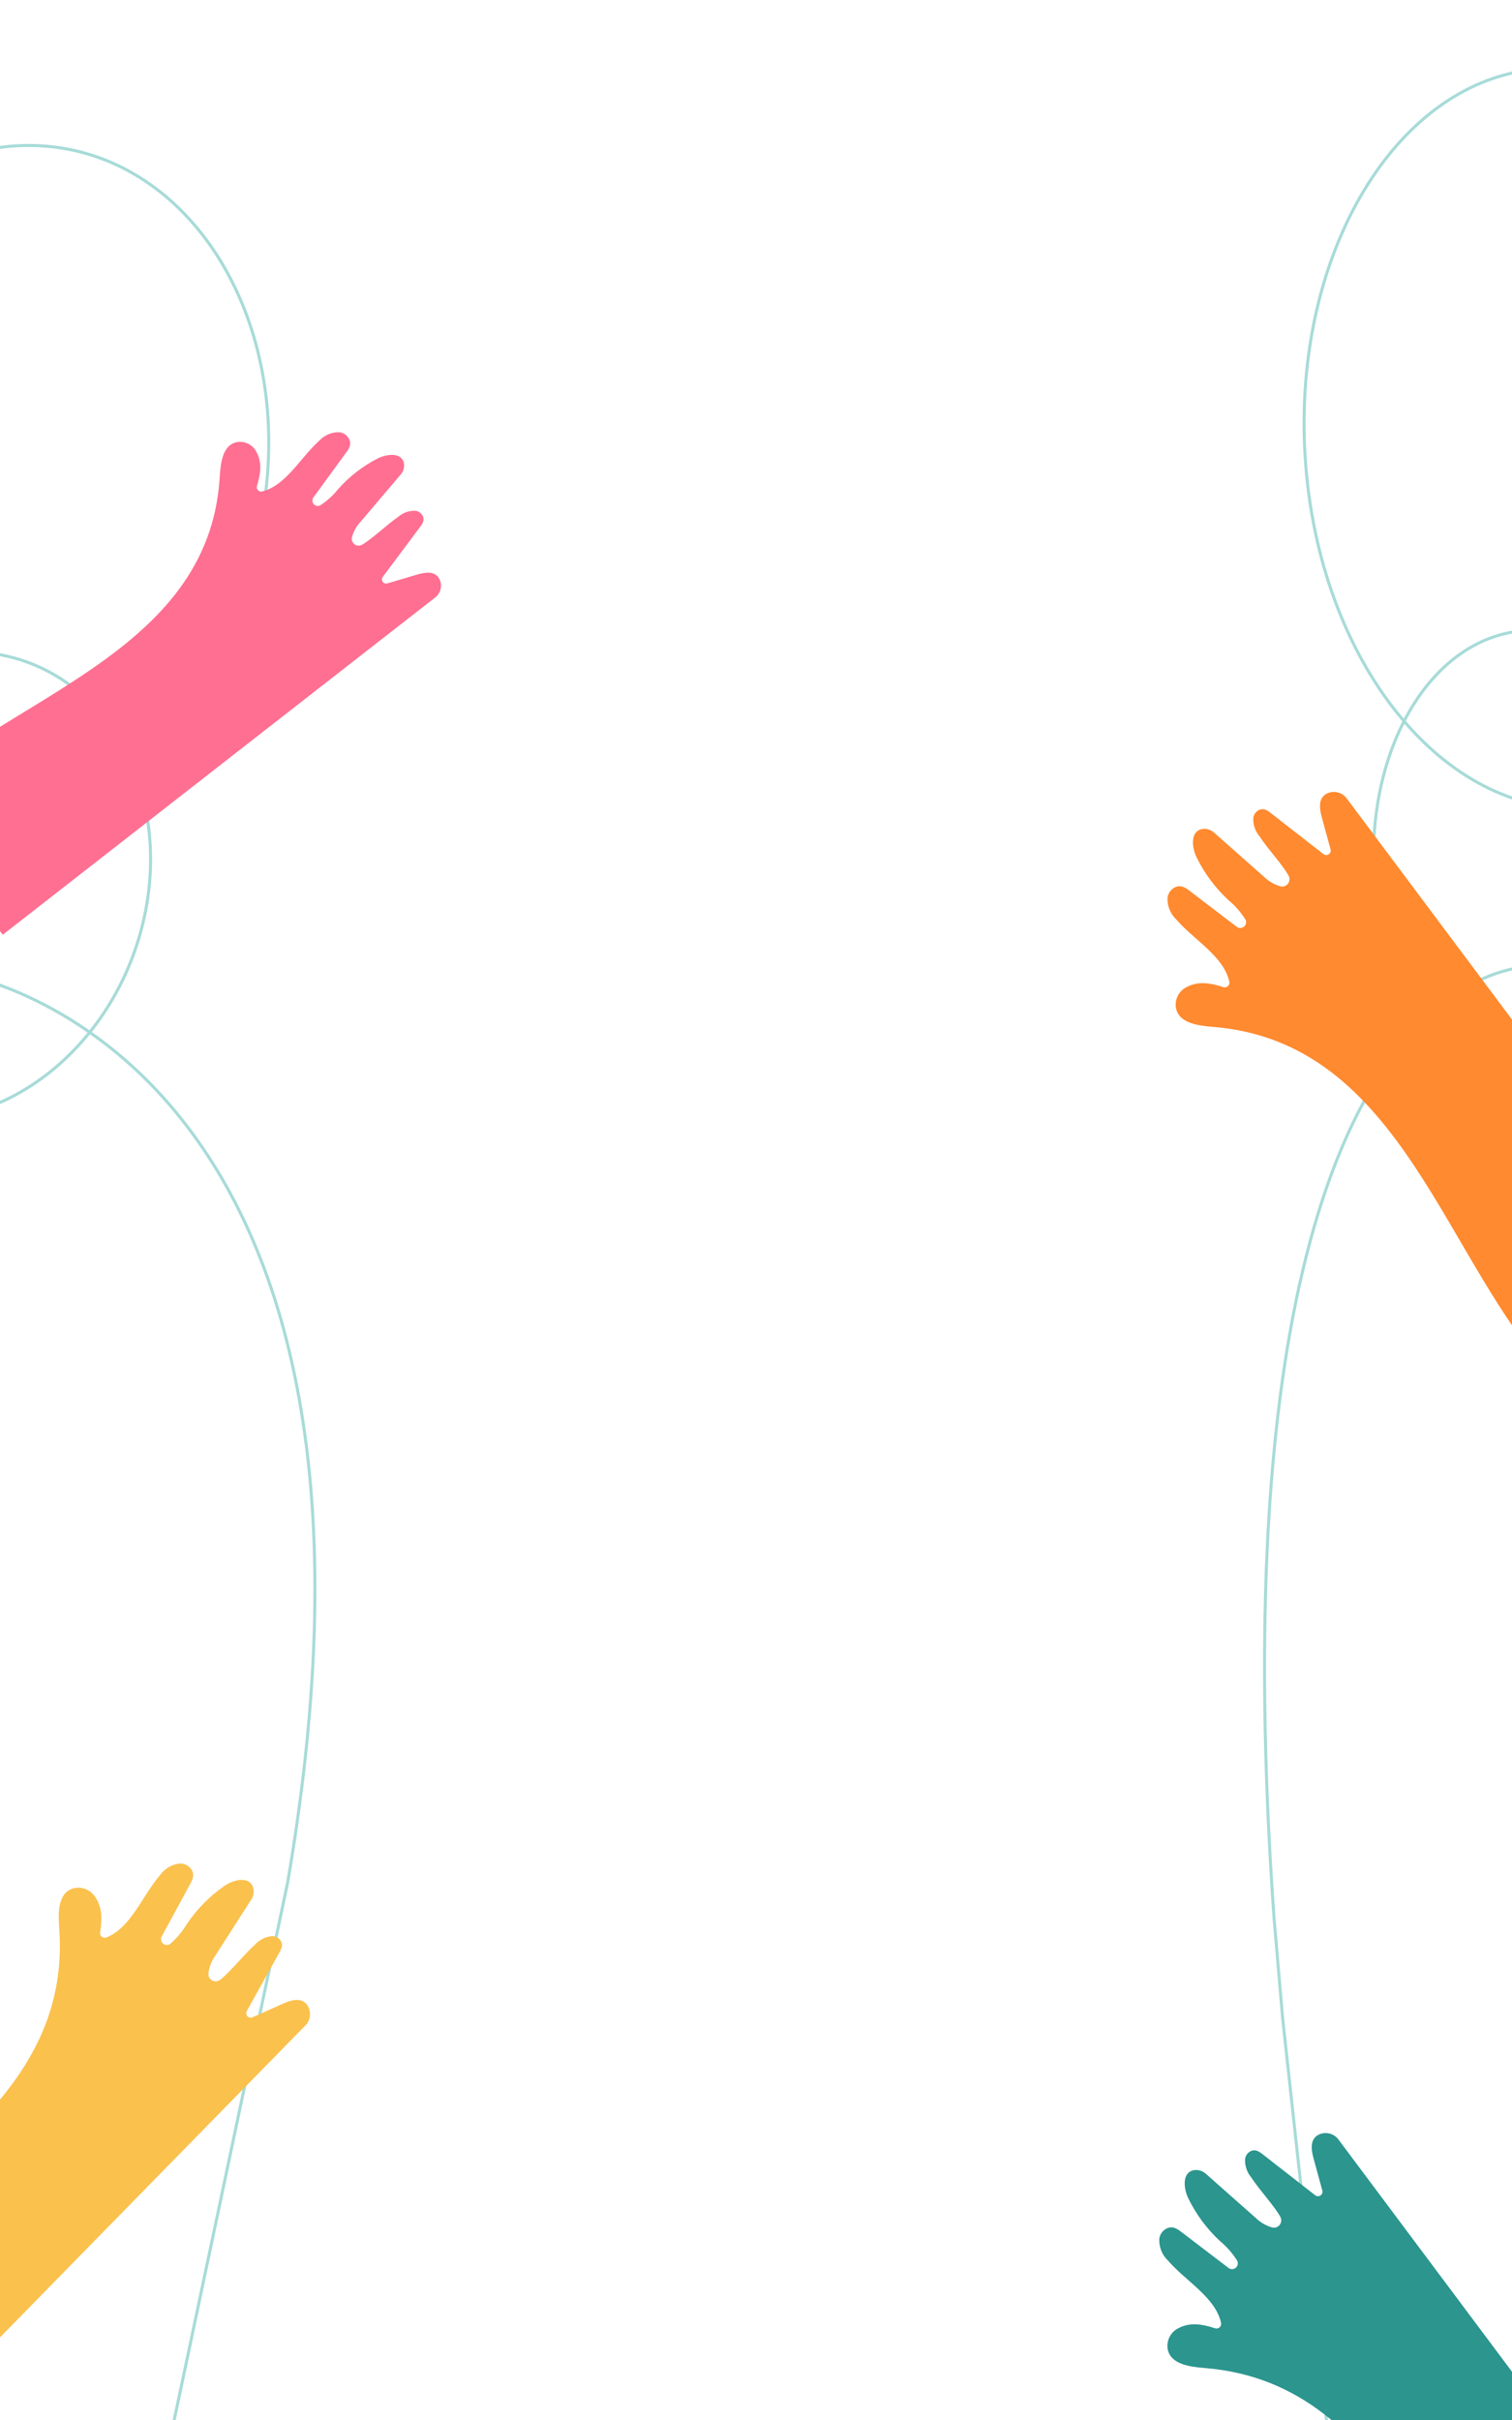 <?xml version="1.0" encoding="utf-8"?>
<!-- Generator: Adobe Illustrator 16.0.0, SVG Export Plug-In . SVG Version: 6.00 Build 0)  -->
<!DOCTYPE svg PUBLIC "-//W3C//DTD SVG 1.1//EN" "http://www.w3.org/Graphics/SVG/1.1/DTD/svg11.dtd">
<svg version="1.1" id="Capa_1" xmlns="http://www.w3.org/2000/svg" xmlns:xlink="http://www.w3.org/1999/xlink" x="0px" y="0px"
	 width="500px" height="800px" viewBox="0 0 500 800" enable-background="new 0 0 500 800" xml:space="preserve">
<g>
	<path fill="none" stroke="#A7DBD8" stroke-miterlimit="10" d="M87.862,162.708c-7.236,58.923-51.272,103.264-98.357,99.039
		c-47.084-4.226-79.388-55.419-72.15-114.342c7.236-58.924,51.271-103.264,98.357-99.039
		C62.796,52.592,95.098,103.784,87.862,162.708z"/>
	<path fill="none" stroke="#A7DBD8" stroke-miterlimit="10" d="M47.729,303.117c-9.139,42.273-45.977,71.893-82.28,66.156
		c-36.301-5.736-58.32-44.653-49.181-86.927c9.141-42.271,45.977-71.891,82.279-66.156
		C34.849,221.926,56.869,260.844,47.729,303.117z"/>
	<path fill="none" stroke="#A7DBD8" stroke-miterlimit="10" d="M-14.465,321.668c0,0,157.306,22.663,109.583,300.677L56.622,804.653
		"/>
</g>
<g>
	<path fill="none" stroke="#A7DBD8" stroke-miterlimit="10" d="M601.636,135.632c5.438,67.322-28.167,126.045-75.062,131.161
		s-89.318-45.312-94.757-112.635c-5.439-67.322,28.166-126.045,75.061-131.161C553.771,17.882,596.196,68.31,601.636,135.632z"/>
	<path fill="none" stroke="#A7DBD8" stroke-miterlimit="10" d="M566.002,278.029c6.245,43.933-13.464,84.304-44.021,90.17
		c-30.557,5.864-60.391-24.997-66.635-68.93c-6.245-43.934,13.463-84.305,44.021-90.169
		C529.924,203.233,559.757,234.095,566.002,278.029z"/>
	<path fill="none" stroke="#A7DBD8" stroke-miterlimit="10" d="M506.872,319.574c0,0-108.354-6.628-85.543,314.779l2.851,33.135
		l15.208,139.165"/>
</g>
<g id="Manito" transform="matrix(0.985, 0.174, -0.174, 0.985, 22.609, 7.551)">
	<path id="Trazado_91" fill="#FAC14D" d="M82.534,798.533l109.934-160.65c1.247-2.054,0.961-4.69-0.697-6.431
		c-2.443-2.444-5.685-0.712-8.146,0.964l-8.99,6.099c-0.682,0.463-1.606,0.287-2.068-0.397c-0.263-0.389-0.326-0.877-0.174-1.32
		l7.226-20.866c0.444-1.277,0.887-2.662-0.195-3.912c-0.792-0.867-1.971-1.265-3.125-1.056c-2.155,0.602-4,2.001-5.156,3.916
		c-2.915,3.684-6.45,10.293-9.223,13.307c-0.905,0.985-2.439,1.055-3.426,0.15c-0.416-0.383-0.685-0.898-0.764-1.454
		c-0.124-2.16,0.298-4.322,1.226-6.28l8.47-20.281c0.584-1.318,0.549-2.824-0.1-4.115c-1.923-3.579-6.826-1.411-9.47,1.225
		c-4.177,4.164-7.547,9.06-9.95,14.444c-1.029,2.722-2.492,5.258-4.331,7.52c-0.754,0.742-1.965,0.737-2.709-0.016
		c-0.51-0.512-0.688-1.27-0.458-1.958l6.194-18.517c0.511-1.533,1.035-3.18-0.142-4.715c-1.038-1.282-2.703-1.876-4.318-1.543
		c-2.612,0.748-4.763,2.593-5.897,5.065c-4.588,7.871-6.418,18.702-13.778,23.215c-0.723,0.455-1.676,0.236-2.129-0.489
		c-0.149-0.239-0.231-0.517-0.236-0.797c-0.054-4.188-0.605-8.404-3.895-11.488c-2.051-2.025-5.184-2.469-7.717-1.093
		c-4.469,2.609-3.107,8.906-1.883,13.766c15.453,61.306-49.932,97.89-73.644,144.389C37.546,768.315,82.489,798.601,82.534,798.533z
		"/>
</g>
<g id="Manito-2" transform="translate(631.571 30.395) rotate(-30)">
	<path id="Trazado_91-2" fill="#FF6F91" d="M-685.458-74.046l179.839-25.091c2.201-0.433,3.841-2.285,3.999-4.521
		c0.153-3.222-3.081-4.37-5.783-5.017l-9.854-2.366c-0.745-0.177-1.204-0.929-1.023-1.675c0.102-0.423,0.397-0.777,0.799-0.949
		l18.929-8.125c1.16-0.496,2.392-1.058,2.575-2.592c0.099-1.087-0.367-2.15-1.238-2.817c-1.767-1.11-3.891-1.501-5.94-1.097
		c-4.372,0.305-11.146,2.017-14.969,1.998c-1.247-0.005-2.258-1.019-2.254-2.267c0.001-0.528,0.184-1.037,0.521-1.439
		c1.416-1.448,3.171-2.514,5.107-3.104l19.301-6.896c1.274-0.426,2.294-1.396,2.775-2.652c1.26-3.576-3.317-5.593-6.793-5.761
		c-5.493-0.265-10.987,0.488-16.208,2.209c-2.525,1.002-5.197,1.589-7.906,1.734c-0.986-0.05-1.743-0.889-1.695-1.875
		c0.036-0.672,0.448-1.272,1.068-1.544l16.66-7.36c1.377-0.606,2.843-1.283,3.162-3.057c0.23-1.522-0.409-3.045-1.651-3.946
		c-2.153-1.334-4.781-1.656-7.195-0.887c-8.311,1.781-16.929,7.321-24.666,5.082c-0.766-0.213-1.213-1.006-0.999-1.773
		c0.072-0.255,0.209-0.485,0.406-0.665c2.85-2.668,5.407-5.693,5.47-9.9c0.11-2.686-1.553-5.126-4.09-6.009
		c-4.609-1.444-8.095,3.452-10.678,7.349c-32.573,49.166-98.873,27.054-145.832,39.911
		C-692.875-124.05-685.533-74.034-685.458-74.046z"/>
</g>
<g id="Manito_1_" transform="matrix(0.985, 0.174, -0.174, 0.985, 22.609, 7.551)">
	<g>
		<path id="Trazado_91_10_" fill="#FF8A2F" d="M602.474,311.946L460.562,178.697c-1.839-1.546-4.486-1.668-6.462-0.297
			c-2.789,2.039-1.574,5.509-0.295,8.197l4.65,9.819c0.352,0.744,0.036,1.631-0.711,1.983c-0.424,0.2-0.916,0.189-1.331-0.03
			l-19.512-10.338c-1.194-0.633-2.495-1.283-3.897-0.406c-0.978,0.65-1.552,1.753-1.522,2.926c0.265,2.222,1.365,4.259,3.079,5.695
			c3.194,3.445,9.184,7.951,11.738,11.153c0.835,1.045,0.668,2.572-0.376,3.409c-0.442,0.352-0.992,0.54-1.555,0.533
			c-2.153-0.208-4.224-0.957-6.017-2.174l-18.745-11.477c-1.212-0.778-2.706-0.974-4.08-0.531c-3.832,1.352-2.44,6.53-0.24,9.546
			c3.475,4.766,7.797,8.846,12.748,12.046c2.532,1.433,4.815,3.267,6.767,5.432c0.618,0.858,0.427,2.054-0.431,2.675
			c-0.584,0.425-1.361,0.485-2.005,0.152l-17.349-8.957c-1.437-0.742-2.984-1.511-4.681-0.583c-1.426,0.83-2.269,2.384-2.187,4.031
			c0.339,2.696,1.833,5.104,4.101,6.603c7.076,5.741,17.498,9.208,20.832,17.171c0.339,0.784-0.024,1.693-0.81,2.029
			c-0.26,0.111-0.547,0.149-0.824,0.112c-4.147-0.589-8.397-0.689-11.948,2.089c-2.315,1.717-3.234,4.745-2.263,7.459
			c1.894,4.815,8.324,4.434,13.315,3.968c62.95-5.878,89.084,64.339,131.402,94.895C565.72,351.773,602.534,312.001,602.474,311.946
			z"/>
	</g>
</g>
<g id="Manito_2_" transform="matrix(0.985, 0.174, -0.174, 0.985, 22.609, 7.551)">
	<g>
		<path id="Trazado_91_11_" fill="#2B958E" d="M676.891,748.902L534.979,615.653c-1.838-1.545-4.486-1.668-6.462-0.296
			c-2.789,2.039-1.574,5.509-0.295,8.198l4.65,9.819c0.352,0.745,0.036,1.631-0.71,1.983c-0.424,0.2-0.917,0.189-1.331-0.031
			l-19.512-10.338c-1.195-0.634-2.495-1.283-3.897-0.406c-0.978,0.65-1.552,1.753-1.523,2.926c0.265,2.223,1.365,4.26,3.079,5.696
			c3.194,3.445,9.184,7.951,11.738,11.152c0.835,1.044,0.668,2.572-0.376,3.41c-0.443,0.352-0.992,0.539-1.555,0.532
			c-2.153-0.208-4.224-0.957-6.017-2.174l-18.745-11.478c-1.212-0.777-2.706-0.973-4.08-0.53c-3.832,1.351-2.441,6.529-0.24,9.545
			c3.475,4.766,7.797,8.846,12.748,12.046c2.533,1.433,4.815,3.268,6.767,5.432c0.617,0.858,0.427,2.054-0.431,2.675
			c-0.584,0.425-1.361,0.484-2.005,0.152l-17.349-8.957c-1.437-0.742-2.984-1.51-4.68-0.583c-1.426,0.83-2.269,2.384-2.187,4.031
			c0.339,2.696,1.833,5.104,4.101,6.604c7.076,5.74,17.498,9.207,20.831,17.171c0.339,0.784-0.024,1.693-0.81,2.029
			c-0.26,0.11-0.547,0.149-0.824,0.112c-4.147-0.589-8.397-0.689-11.948,2.09c-2.315,1.716-3.234,4.744-2.263,7.459
			c1.894,4.815,8.324,4.434,13.315,3.967c62.95-5.877,89.084,64.339,131.402,94.895
			C640.137,788.729,676.952,748.957,676.891,748.902z"/>
	</g>
</g>
</svg>
